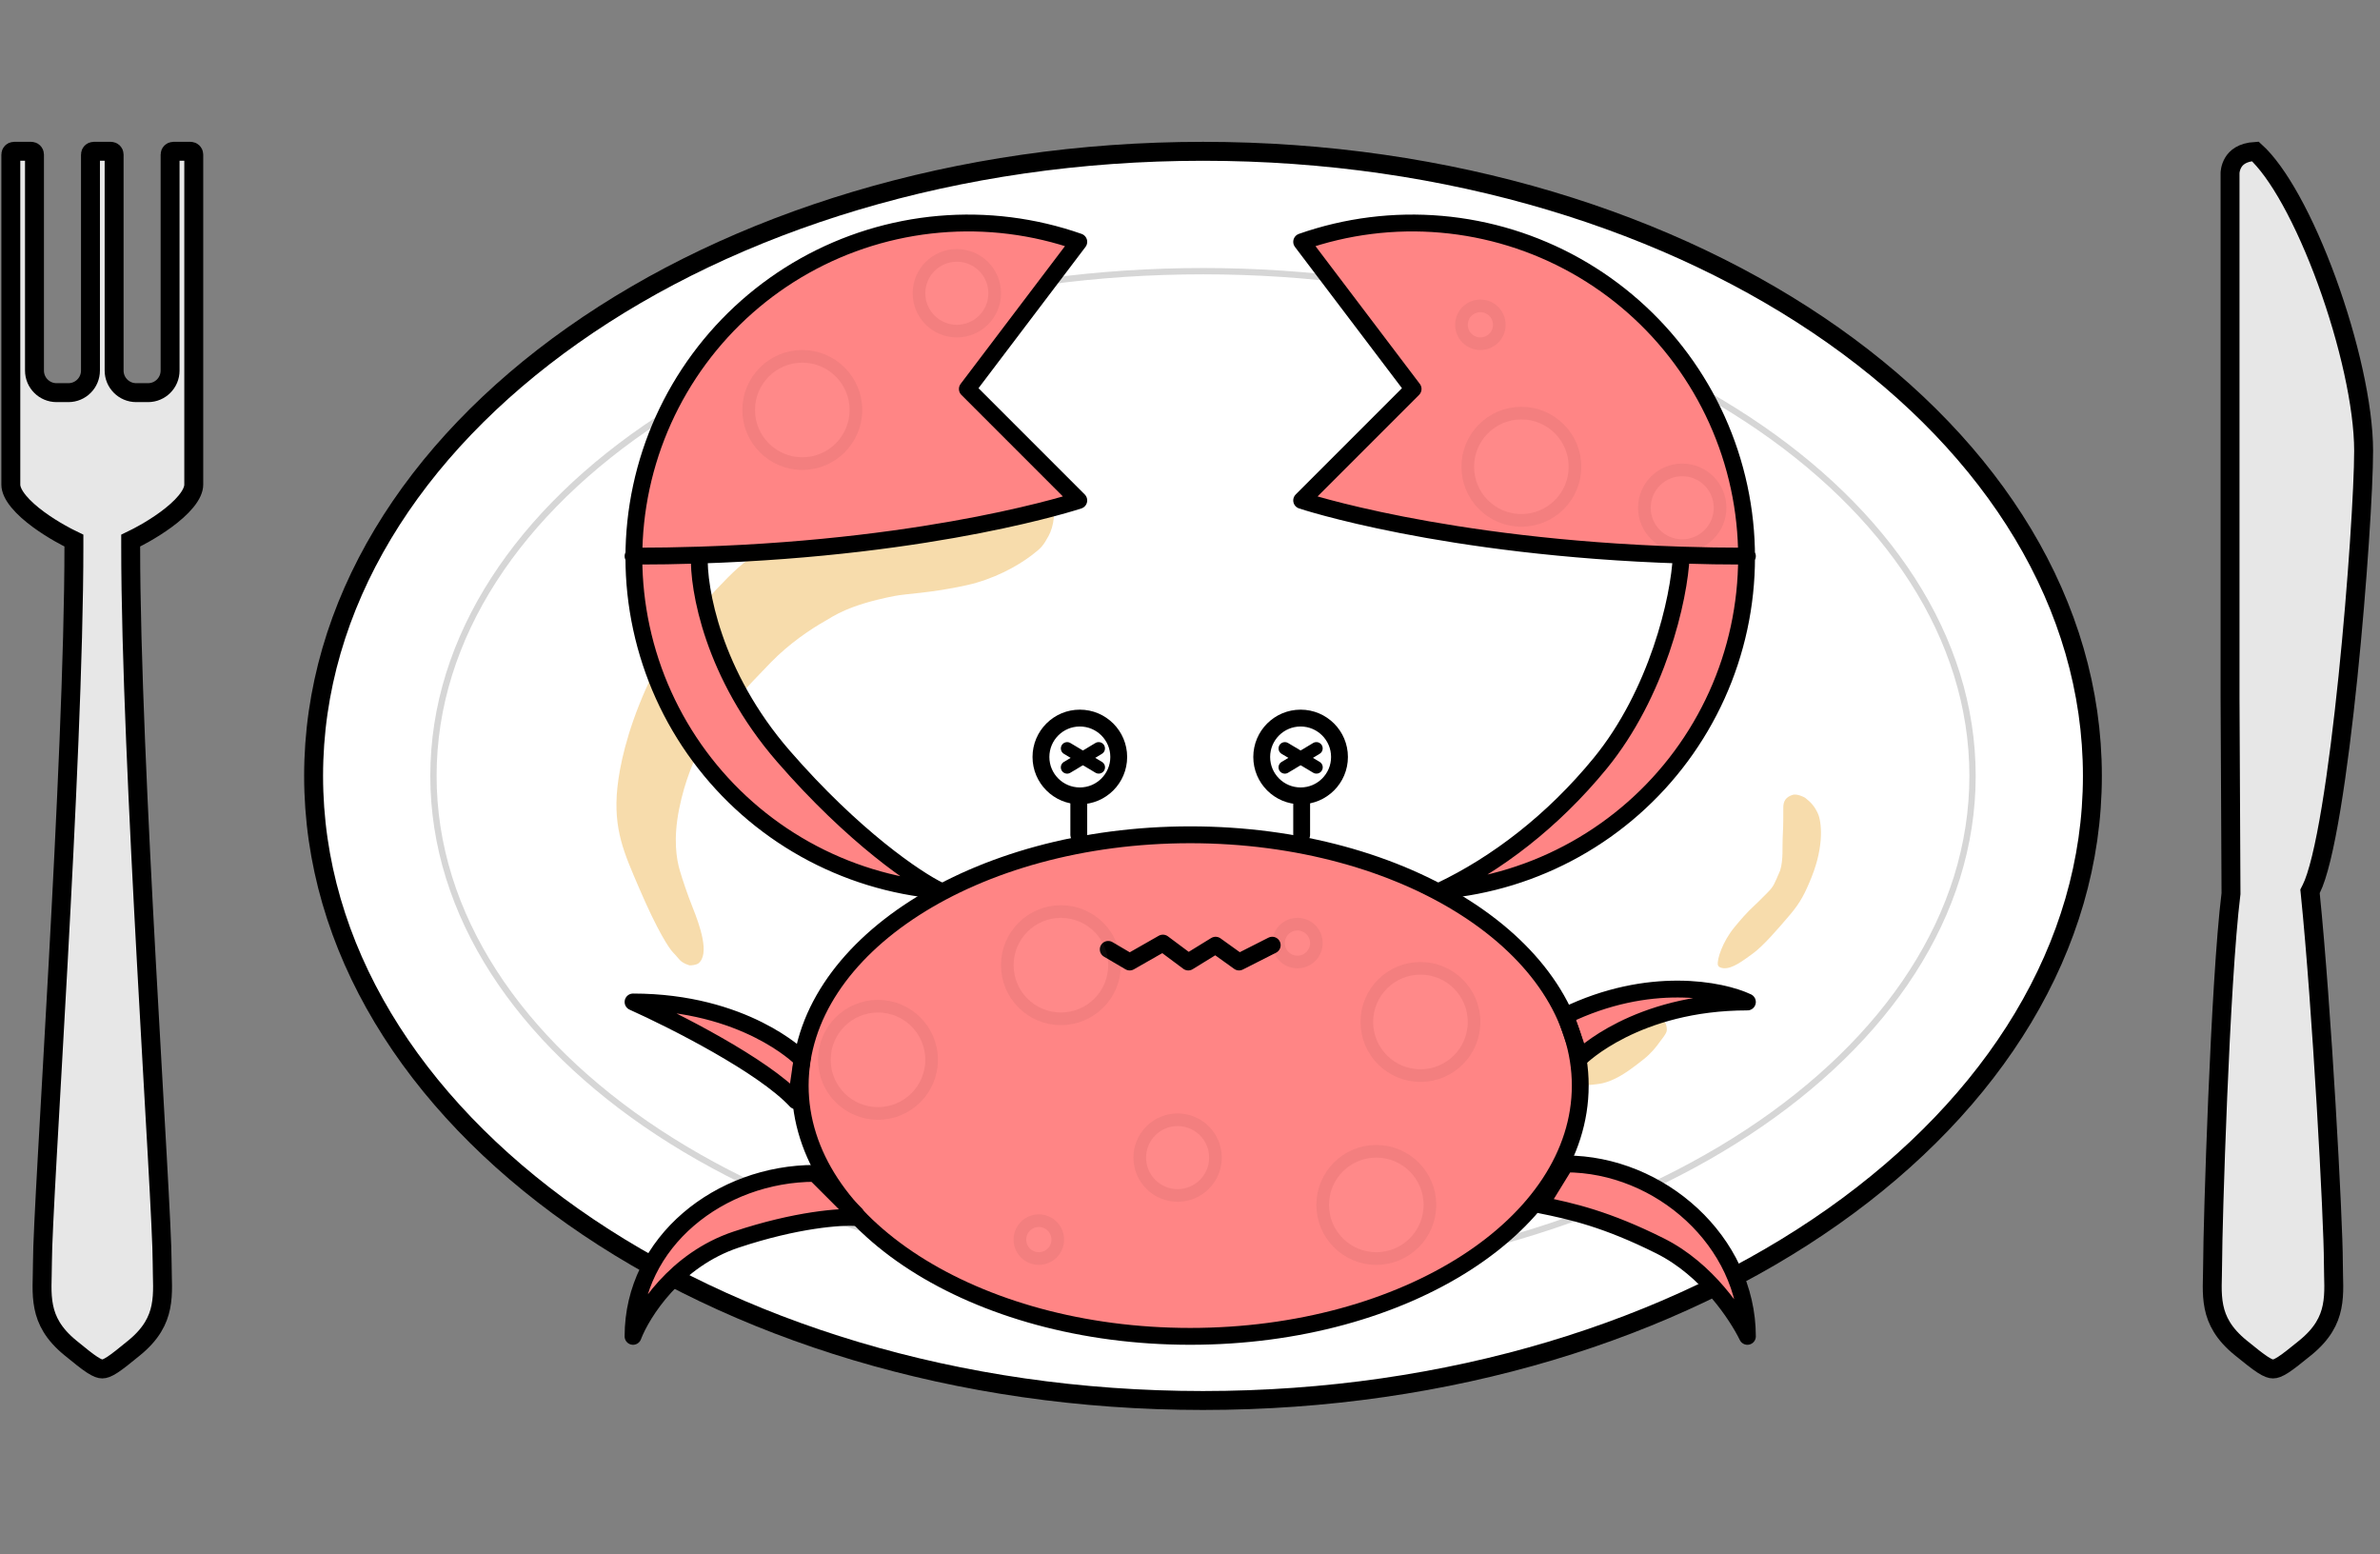 <svg width="409" height="267" viewBox="0 0 409 267" fill="none" xmlns="http://www.w3.org/2000/svg">
<rect x="0" y="0" width="409" height="267" fill="#808080" stroke="none"/>
<path d="M12.701 92.871L11.79 92.425L11.787 92.423C11.784 92.421 11.777 92.418 11.769 92.414C11.751 92.405 11.724 92.391 11.688 92.373C11.615 92.336 11.506 92.281 11.365 92.207C11.084 92.059 10.677 91.841 10.188 91.561C9.206 91.001 7.908 90.204 6.618 89.257C5.319 88.302 4.083 87.234 3.188 86.139C2.274 85.019 1.861 84.051 1.861 83.269V26.537C1.861 26.238 2.104 25.995 2.403 25.995H5.384C5.683 25.995 5.926 26.238 5.926 26.537V63.668C5.926 65.763 7.625 67.462 9.72 67.462H11.753C13.848 67.462 15.547 65.763 15.547 63.668V26.537C15.547 26.238 15.79 25.995 16.089 25.995H19.069C19.369 25.995 19.611 26.238 19.611 26.537V63.668C19.611 65.763 21.31 67.462 23.405 67.462H25.438C27.533 67.462 29.231 65.763 29.231 63.668V26.537C29.231 26.238 29.474 25.995 29.773 25.995H32.755C33.054 25.995 33.297 26.238 33.297 26.537V83.269C33.297 84.051 32.885 85.019 31.97 86.139C31.075 87.234 29.84 88.302 28.54 89.257C27.25 90.204 25.951 91.001 24.97 91.561C24.481 91.841 24.075 92.059 23.793 92.207C23.653 92.281 23.543 92.336 23.471 92.373C23.434 92.391 23.407 92.405 23.39 92.414C23.381 92.418 23.375 92.421 23.371 92.423L23.367 92.425L22.457 92.871V93.885C22.457 112.515 23.811 140.664 25.163 165.445C26.519 190.296 27.865 211.674 27.865 216.923C27.865 219.798 28.128 222.121 27.633 224.562C27.171 226.835 26.026 229.163 23.055 231.588C21.4 232.938 20.259 233.867 19.332 234.472C18.415 235.071 17.924 235.202 17.579 235.202C17.234 235.202 16.744 235.071 15.826 234.472C14.9 233.867 13.758 232.938 12.104 231.588C9.132 229.163 7.987 226.835 7.525 224.562C7.03 222.121 7.293 219.798 7.293 216.923C7.293 211.674 8.639 190.296 9.994 165.445C11.346 140.664 12.701 112.515 12.701 93.885V92.871Z" fill="#E7E7E7" stroke="black" stroke-width="3.252"/>
<path d="M206.733 25.995C249.093 25.995 287.373 38.107 315.02 57.605C342.672 77.107 359.574 103.897 359.574 133.309C359.574 162.721 342.672 189.51 315.02 209.012C287.373 228.511 249.093 240.622 206.733 240.622C164.374 240.622 126.094 228.511 98.446 209.012C70.794 189.51 53.892 162.721 53.892 133.309C53.892 103.897 70.794 77.107 98.446 57.605C126.094 38.107 164.374 25.995 206.733 25.995Z" fill="white" stroke="black" stroke-width="3.252"/>
<path d="M206.733 46.59C243.31 46.59 276.4 56.334 300.33 72.059C324.263 87.787 338.978 109.453 338.978 133.308C338.978 157.163 324.264 178.83 300.33 194.558C276.4 210.282 243.31 220.026 206.733 220.026C170.155 220.026 137.066 210.283 113.136 194.558C89.202 178.83 74.488 157.163 74.488 133.308C74.488 109.453 89.202 87.787 113.136 72.059C137.066 56.334 170.155 46.59 206.733 46.59Z" fill="white" stroke="#D6D6D6" stroke-width="1.084"/>
<path d="M159.89 82.373C162.832 81.82 166.006 81.474 167.168 81.474L172.588 81.474C174.465 81.474 175.84 81.82 176.924 82.362C178.484 83.142 180.034 83.805 180.718 85.614C181.497 87.678 181.122 90.414 180.176 92.118C179.269 93.75 178.989 94.124 177.204 95.472C174.716 97.35 170.693 99.534 166.129 100.543C159.859 101.929 155.961 101.953 153.618 102.415C145.672 103.982 143.25 105.871 141.694 106.751C139.344 108.081 135.68 110.518 132.481 113.797C127.414 118.991 125.818 120.939 124.186 122.977C122.977 124.486 121.589 126.066 120.507 128.167C119.358 130.4 117.716 133.95 116.709 138.992C115.679 144.148 116.241 147.577 116.827 149.568C117.305 151.194 118.144 153.692 119.009 155.857C120.212 158.868 122.081 164.006 119.964 165.558C119.72 165.737 118.739 165.945 118.389 165.828C116.763 165.286 116.763 164.744 115.679 163.66C114.986 162.967 112.964 159.897 109.815 152.541C107.292 146.65 105.349 142.529 106.098 135.309C106.46 131.822 107.643 125.918 110.946 118.457C112.525 114.889 114.317 111.903 116.874 108.564C119.431 105.226 122.655 101.643 125.067 99.236C127.479 96.829 129.032 95.635 132.7 93.5C136.368 91.365 141.93 88.273 145.464 86.64C150.262 84.423 154.18 83.447 159.89 82.373Z" fill="#F7DCAC"/>
<path d="M298.037 159.341C300.513 156.329 301.039 156.062 302.123 154.978L303.749 153.352C304.833 152.268 304.903 151.895 305.917 149.559C306.49 147.666 306.27 145.372 306.346 144.03C306.479 141.658 306.459 139.978 306.459 138.719C306.459 137.644 306.896 136.929 308.085 136.56C308.786 136.343 310.018 136.92 310.253 137.102C311.22 137.853 311.876 138.591 312.421 139.812C312.992 141.093 313.544 145.133 311.337 150.652C310.197 153.504 309.361 155.107 307.614 157.158C305.587 159.539 302.987 162.576 301.15 163.884C299.6 164.988 297.695 166.525 296.133 166.343C295.735 166.297 295.29 166.156 295.213 165.766C295.039 164.887 295.977 161.847 298.037 159.341Z" fill="#F7DCAC"/>
<path d="M272.43 182.105C275.588 179.84 275.752 180.029 276.649 179.377C276.897 179.197 278.275 178.293 279.074 177.798C279.387 177.604 279.901 177.209 280.985 176.667C281.685 176.318 282.018 176.078 282.686 175.799C283.31 175.538 283.946 175.019 285.103 175.202C285.595 175.28 286.008 175.431 286.191 175.751C286.405 176.125 286.509 176.898 286.405 177.209C286.197 177.833 285.694 178.355 285.279 178.946C284.6 179.911 283.714 181 282.465 181.991L282.455 181.998C280.951 183.191 278.91 184.81 276.828 185.65C275.613 186.14 274.934 186.21 274.445 186.269C273.375 186.399 272.365 186.554 271.71 186.269C271.527 186.19 270.73 185.694 270.688 185.339C270.585 184.486 270.967 183.888 271.303 183.363L271.307 183.356C271.772 182.629 271.797 182.559 272.43 182.105Z" fill="#F7DCAC"/>
<path d="M387.573 26.013C389.484 27.736 391.566 30.616 393.641 34.349C395.859 38.338 397.998 43.167 399.865 48.282C403.612 58.551 406.185 69.76 406.185 77.451C406.185 83.703 405.157 100.14 403.496 116.291C402.666 124.358 401.681 132.32 400.592 138.877C400.048 142.156 399.481 145.065 398.899 147.45C398.31 149.864 397.73 151.64 397.187 152.716L396.973 153.141L397.021 153.613C398.983 172.821 400.987 209.663 400.987 216.923C400.987 219.8 401.252 222.121 400.752 224.56C400.288 226.83 399.136 229.158 396.141 231.584C394.475 232.934 393.324 233.863 392.39 234.469C391.466 235.068 390.967 235.203 390.613 235.203C390.259 235.203 389.761 235.068 388.836 234.469C387.902 233.863 386.752 232.934 385.085 231.584C382.091 229.158 380.939 226.83 380.474 224.56C379.975 222.121 380.24 219.8 380.24 216.923C380.24 210.57 381.511 168.741 383.382 153.648L383.395 153.545L383.394 153.44L383.231 119.908V29.685C383.232 29.669 383.233 29.637 383.237 29.592C383.245 29.5 383.262 29.355 383.299 29.176C383.374 28.811 383.523 28.338 383.807 27.877C384.275 27.119 385.251 26.152 387.573 26.013Z" fill="#E7E7E7" stroke="black" stroke-width="3.252"/>
<path d="M297.219 75.858L300.471 94.827C298.303 137.753 267.048 150.652 251.692 151.736C283.777 131.357 289.631 105.306 288.547 94.827C257.762 94.827 233.083 88.684 224.592 85.613L242.478 66.102L224.592 41.17C238.901 35.967 257.654 40.086 265.241 42.796L277.165 50.384L288.547 60.14L297.219 75.858Z" fill="#FF8585"/>
<path d="M112.401 75.858L109.149 94.827C111.317 137.753 142.571 150.652 157.928 151.736C125.842 131.357 119.988 105.306 121.072 94.827C151.857 94.827 176.536 88.684 185.027 85.613L167.141 66.102L185.027 41.17C170.719 35.967 151.966 40.086 144.378 42.796L132.454 50.384L121.072 60.14L112.401 75.858Z" fill="#FF8585"/>
<path d="M269.578 174.499C274.347 170.163 287.463 170.163 293.425 170.705L271.204 181.003C268.674 180.642 264.808 178.835 269.578 174.499Z" fill="#FF8585"/>
<path d="M264.699 207.019L267.951 199.973C270.661 199.612 278.358 200.298 287.463 205.935C296.568 211.572 298.845 220.93 298.845 224.904C295.773 222.556 288.764 217.1 285.295 214.065C281.826 211.03 270.119 208.103 264.699 207.019Z" fill="#FF8585"/>
<path d="M145.738 207.989L142.888 200.771C140.203 200.258 132.48 200.51 123.072 205.625C113.663 210.74 110.863 219.955 110.64 223.923C113.838 221.751 121.144 216.699 124.778 213.864C128.412 211.029 140.266 208.766 145.738 207.989Z" fill="#FF8585"/>
<path d="M137.971 181.515C133.997 176.44 121.067 174.239 115.098 173.773L135.277 187.655C137.831 187.723 141.945 186.59 137.971 181.515Z" fill="#FF8585"/>
<path d="M108.787 95.553C112.718 95.553 116.519 95.489 120.186 95.37M300.29 95.553C296.371 95.553 292.581 95.489 288.925 95.371M185.388 143.429V124.279M223.689 143.429V124.279M120.186 95.37C161.186 94.046 185.388 85.978 185.388 85.978L166.238 66.828L185.388 41.55C177.695 38.852 169.516 37.824 161.395 38.531C153.273 39.239 145.395 41.667 138.284 45.654C131.174 49.641 124.993 55.096 120.153 61.656C115.313 68.216 111.924 75.731 110.212 83.701C108.5 91.672 108.504 99.915 110.224 107.884C111.944 115.853 115.34 123.365 120.186 129.92C125.033 136.475 131.219 141.924 138.333 145.904C145.448 149.884 153.328 152.304 161.451 153.004C157.566 151.136 146.763 143.904 134.622 129.92C122.482 115.935 119.94 101.06 120.186 95.37ZM288.925 95.371C247.905 94.05 223.689 85.978 223.689 85.978L242.839 66.828L223.689 41.55C231.382 38.852 239.561 37.824 247.683 38.531C255.804 39.239 263.682 41.667 270.793 45.654C277.904 49.641 284.084 55.096 288.925 61.656C293.765 68.216 297.153 75.731 298.865 83.701C300.577 91.672 300.573 99.915 298.853 107.884C297.134 115.853 293.738 123.365 288.891 129.92C284.045 136.475 277.858 141.924 270.744 145.904C263.629 149.884 255.749 152.304 247.627 153.004C257.111 148.484 266.806 141.152 274.997 131.141C284.753 119.217 288.618 102.958 288.925 95.371Z" stroke="black" stroke-width="2.894" stroke-linecap="round" stroke-linejoin="round"/>
<path d="M204.539 229.602C241.556 229.602 271.565 210.311 271.565 186.514C271.565 162.717 241.556 143.426 204.539 143.426C167.521 143.426 137.513 162.717 137.513 186.514C137.513 210.311 167.521 229.602 204.539 229.602Z" fill="white"/>
<path d="M204.539 229.602C241.556 229.602 271.565 210.311 271.565 186.514C271.565 162.717 241.556 143.426 204.539 143.426C167.521 143.426 137.513 162.717 137.513 186.514C137.513 210.311 167.521 229.602 204.539 229.602Z" fill="#FF8585"/>
<path d="M204.539 229.602C241.556 229.602 271.565 210.311 271.565 186.514C271.565 162.717 241.556 143.426 204.539 143.426C167.521 143.426 137.513 162.717 137.513 186.514C137.513 210.311 167.521 229.602 204.539 229.602Z" stroke="black" stroke-width="2.894" stroke-linecap="round" stroke-linejoin="round"/>
<path d="M137.513 181.726C137.513 181.726 127.938 172.151 108.787 172.151C115.773 175.282 131.153 183.062 136.79 189.132L137.874 181.726M147.088 209.186C144.559 209.005 136.898 209.511 126.492 212.98C116.086 216.449 110.353 225.506 108.787 229.602C108.787 213.324 123.764 201.598 140.042 201.598L147.088 208.645M271.565 181.726C271.565 181.726 281.14 172.151 300.29 172.151C295.834 170.043 283.344 167.561 269.035 174.499L271.565 181.726ZM269.035 199.972C285.313 199.972 300.29 213.324 300.29 229.602C298.544 226.048 293.425 218.129 285.295 214.064C276.081 209.457 270.119 208.102 264.699 207.018L269.035 199.972Z" stroke="black" stroke-width="2.894" stroke-linecap="round" stroke-linejoin="round"/>
<path d="M190.447 163.118L194.138 165.286L199.841 162.034L204.203 165.286L208.9 162.396L212.927 165.286L218.63 162.396" stroke="black" stroke-width="2.894" stroke-linecap="round" stroke-linejoin="round"/>
<circle cx="185.569" cy="130.057" r="6.683" fill="white" stroke="black" stroke-width="2.894"/>
<circle cx="223.508" cy="130.057" r="6.683" fill="white" stroke="black" stroke-width="2.894"/>
<g opacity="0.05">
<circle cx="137.874" cy="70.437" r="9.214" fill="#FFCDCD" stroke="black" stroke-width="2.168"/>
<circle cx="150.882" cy="182.088" r="9.214" fill="#FFCDCD" stroke="black" stroke-width="2.168"/>
<circle cx="182.317" cy="165.828" r="9.214" fill="#FFCDCD" stroke="black" stroke-width="2.168"/>
<circle cx="164.432" cy="50.384" r="6.504" fill="#FFCDCD" stroke="black" stroke-width="2.168"/>
<circle cx="254.402" cy="55.804" r="3.252" fill="#FFCDCD" stroke="black" stroke-width="2.168"/>
<circle cx="178.523" cy="212.98" r="3.252" fill="#FFCDCD" stroke="black" stroke-width="2.168"/>
<circle cx="222.966" cy="162.034" r="3.252" fill="#FFCDCD" stroke="black" stroke-width="2.168"/>
<circle cx="289.089" cy="87.239" r="6.504" fill="#FFCDCD" stroke="black" stroke-width="2.168"/>
<circle cx="202.371" cy="198.889" r="6.504" fill="#FFCDCD" stroke="black" stroke-width="2.168"/>
<circle cx="236.516" cy="207.018" r="9.214" fill="#FFCDCD" stroke="black" stroke-width="2.168"/>
<circle cx="261.447" cy="80.193" r="9.214" fill="#FFCDCD" stroke="black" stroke-width="2.168"/>
<circle cx="244.104" cy="175.584" r="9.214" fill="#FFCDCD" stroke="black" stroke-width="2.168"/>
</g>
<path d="M183.385 131.837L188.805 128.585" stroke="black" stroke-width="2.168" stroke-linecap="round"/>
<path d="M220.798 131.837L226.218 128.585" stroke="black" stroke-width="2.168" stroke-linecap="round"/>
<path d="M183.389 128.589L188.813 131.833" stroke="black" stroke-width="2.168" stroke-linecap="round"/>
<path d="M220.802 128.589L226.226 131.833" stroke="black" stroke-width="2.168" stroke-linecap="round"/>
</svg>
